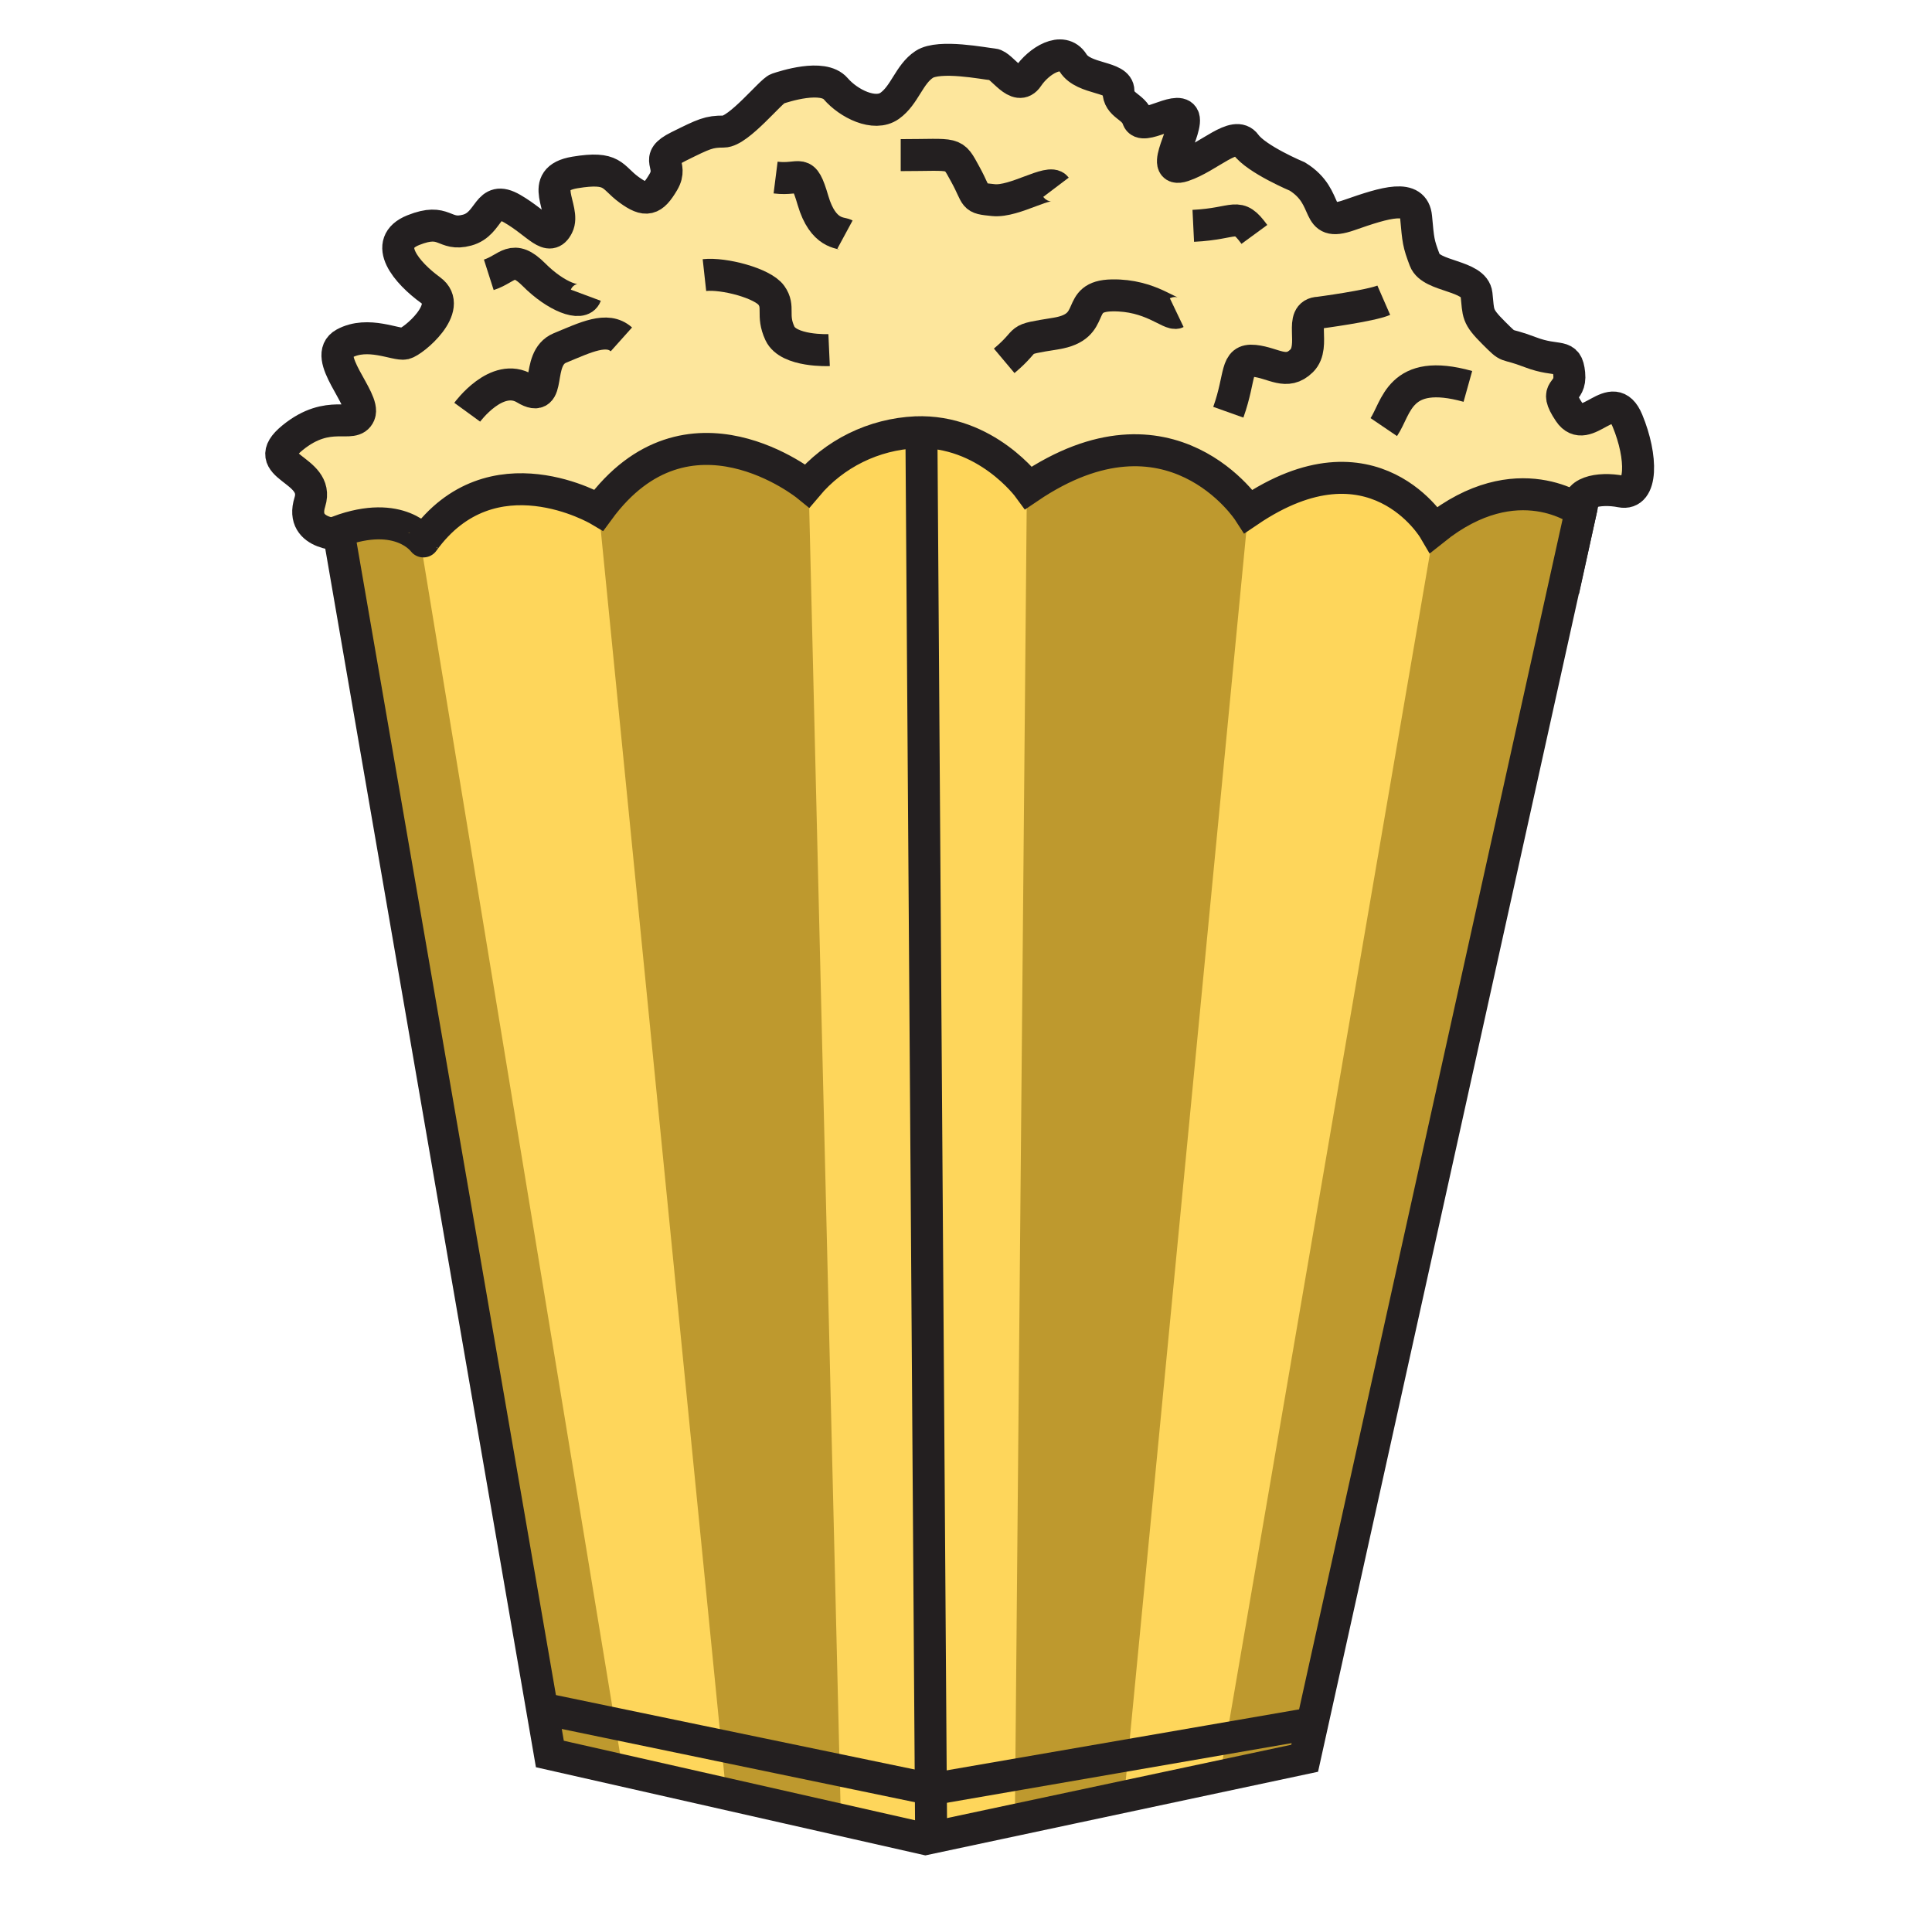 <svg width="151" height="150" viewBox="0 0 151 150" fill="none" xmlns="http://www.w3.org/2000/svg">
<path d="M123.546 39.968C122.871 38.462 125.007 38.075 126.693 38.412C128.379 38.749 128.379 35.73 127.197 32.878C126.015 30.026 123.996 34.225 122.646 32.216C121.296 30.207 122.817 30.878 122.646 29.203C122.475 27.528 121.803 28.366 119.613 27.528C117.423 26.691 118.095 27.361 116.748 26.02C115.401 24.679 115.569 24.53 115.401 23.007C115.233 21.484 111.861 21.666 111.354 20.325C110.847 18.984 110.85 18.817 110.679 16.975C110.508 15.133 108.321 15.804 105.455 16.808C102.59 17.813 104.102 15.473 101.402 13.798C101.402 13.798 98.201 12.457 97.358 11.286C96.515 10.115 94.493 12.29 92.471 12.961C90.449 13.631 92.975 9.948 92.471 9.11C91.967 8.273 89.267 10.282 88.931 9.277C88.595 8.273 87.413 8.273 87.413 7.102C87.413 5.931 84.713 6.264 83.873 4.923C83.033 3.582 81.173 4.756 80.333 6.014C79.493 7.272 78.311 5.09 77.633 5.034C76.955 4.977 73.418 4.253 72.233 5.034C71.048 5.814 70.715 7.436 69.533 8.273C68.351 9.11 66.329 8.106 65.317 6.932C64.306 5.758 61.273 6.765 60.766 6.932C60.259 7.099 57.733 10.282 56.566 10.282C55.399 10.282 55.048 10.449 53.026 11.453C51.004 12.457 52.687 12.794 51.847 14.222C51.007 15.649 50.497 15.807 49.147 14.818C47.797 13.828 47.965 12.976 44.932 13.479C41.899 13.983 44.257 16.326 43.585 17.652C42.913 18.978 42.067 17.485 40.045 16.314C38.023 15.142 38.359 17.485 36.505 17.985C34.651 18.486 34.819 16.981 32.305 17.985C29.791 18.99 31.801 21.335 33.655 22.676C35.509 24.017 32.305 26.694 31.633 26.849C30.961 27.004 28.768 25.844 26.914 26.849C25.06 27.853 28.597 31.203 28.093 32.374C27.589 33.545 25.732 31.873 22.867 34.207C20.002 36.54 25.06 36.561 24.217 39.24C23.374 41.919 26.917 41.806 26.917 41.806L27.844 47.171L122.403 45.177L123.546 39.968Z" fill="#FDE69C" stroke="#231F20" stroke-width="2.5" stroke-miterlimit="10"/>
<path d="M26.91 41.815L42.778 133.605L43.426 137.36L72.778 144.006L102.419 137.694L123.996 40.242C123.996 40.242 119.051 36.445 112.532 41.663C112.532 41.663 107.813 33.617 98.039 40.242C98.039 40.242 91.97 30.866 80.846 38.4C80.846 38.4 77.525 33.843 72.016 34.067C70.39 34.141 68.797 34.551 67.338 35.269C65.879 35.987 64.586 36.998 63.541 38.239C63.541 38.239 54.214 30.648 47.248 40.134C47.248 40.134 38.878 35.178 33.538 42.59C33.538 42.596 31.741 40.03 26.91 41.815Z" fill="#FED65B"/>
<path d="M79.319 142.343L80.249 39.041C80.249 39.041 89.975 30.797 97.532 40.263L87.854 140.502L79.319 142.343Z" fill="#BE992E"/>
<path d="M36.517 32.216C36.517 32.216 38.833 29.036 41.047 30.374C43.261 31.712 41.743 28.029 43.765 27.194C45.787 26.36 47.443 25.52 48.565 26.524" stroke="#231F20" stroke-width="2.5" stroke-miterlimit="10"/>
<path d="M55.057 21.499C56.575 21.332 59.608 22.134 60.283 23.073C60.958 24.012 60.283 24.602 60.955 26.053C61.627 27.504 64.801 27.361 64.801 27.361" stroke="#231F20" stroke-width="2.5" stroke-miterlimit="10"/>
<path d="M38.203 21.478C39.703 20.998 40.057 19.783 41.743 21.478C43.429 23.174 45.451 23.976 45.787 23.073" stroke="#231F20" stroke-width="2.5" stroke-miterlimit="10"/>
<path d="M70.397 12.123C74.777 12.123 74.441 11.79 75.452 13.631C76.463 15.473 75.959 15.473 77.645 15.64C79.331 15.807 82.025 13.965 82.532 14.636" stroke="#231F20" stroke-width="2.5" stroke-miterlimit="10"/>
<path d="M78.485 28.199C80.678 26.357 79.16 26.61 82.532 26.065C85.904 25.52 83.879 23.138 86.915 23.085C89.951 23.031 91.466 24.676 91.97 24.435" stroke="#231F20" stroke-width="2.5" stroke-miterlimit="10"/>
<path d="M60.619 13.876C62.641 14.132 62.755 12.982 63.541 15.664C64.328 18.346 65.734 18.164 66.043 18.331" stroke="#231F20" stroke-width="2.5" stroke-miterlimit="10"/>
<path d="M96.002 32.216C97.016 29.37 96.509 28.044 98.027 28.199C99.545 28.354 100.553 29.37 101.735 28.199C102.917 27.027 101.402 24.497 103.094 24.438C103.094 24.438 107.141 23.904 108.152 23.463" stroke="#231F20" stroke-width="2.5" stroke-miterlimit="10"/>
<path d="M93.263 17.649C96.689 17.482 96.689 16.477 98.039 18.319" stroke="#231F20" stroke-width="2.5" stroke-miterlimit="10"/>
<path d="M108.152 33.378C109.163 31.888 109.331 28.69 114.725 30.198" stroke="#231F20" stroke-width="2.5" stroke-miterlimit="10"/>
<path d="M102.419 137.7L95.237 139.405L112.082 41.392C112.082 41.392 118.482 35.411 123.996 40.254L102.419 137.7Z" fill="#BE992E"/>
<path d="M72.017 34.079L72.779 144.012" stroke="#231F20" stroke-width="2.5" stroke-miterlimit="10"/>
<path d="M63.212 38.275C63.212 38.275 53.716 30.183 46.798 39.857L56.737 139.992L65.722 142.248L63.212 38.275Z" fill="#BE992E"/>
<path d="M32.89 42.498C32.89 42.498 30.79 39.282 26.457 41.532L42.976 137.089L48.733 138.704L32.89 42.498Z" fill="#BE992E"/>
<path d="M26.457 41.532L42.328 133.322L42.976 137.077L72.332 143.723L101.969 137.411L123.546 39.959C123.546 39.959 118.602 36.165 112.082 41.383C112.082 41.383 107.363 33.337 97.586 39.959C97.586 39.959 91.52 30.583 80.396 38.117C80.396 38.117 77.075 33.563 71.567 33.786C69.94 33.861 68.347 34.271 66.888 34.989C65.429 35.707 64.136 36.718 63.091 37.959C63.091 37.959 53.764 30.368 46.801 39.857C46.801 39.857 38.428 34.901 33.091 42.313C33.088 42.319 31.291 39.747 26.457 41.532Z" stroke="#231F20" stroke-width="2.5" stroke-miterlimit="10"/>
<path d="M42.778 133.611L72.779 139.834L103.109 134.586" stroke="#231F20" stroke-width="2.5" stroke-miterlimit="10"/>
</svg>
